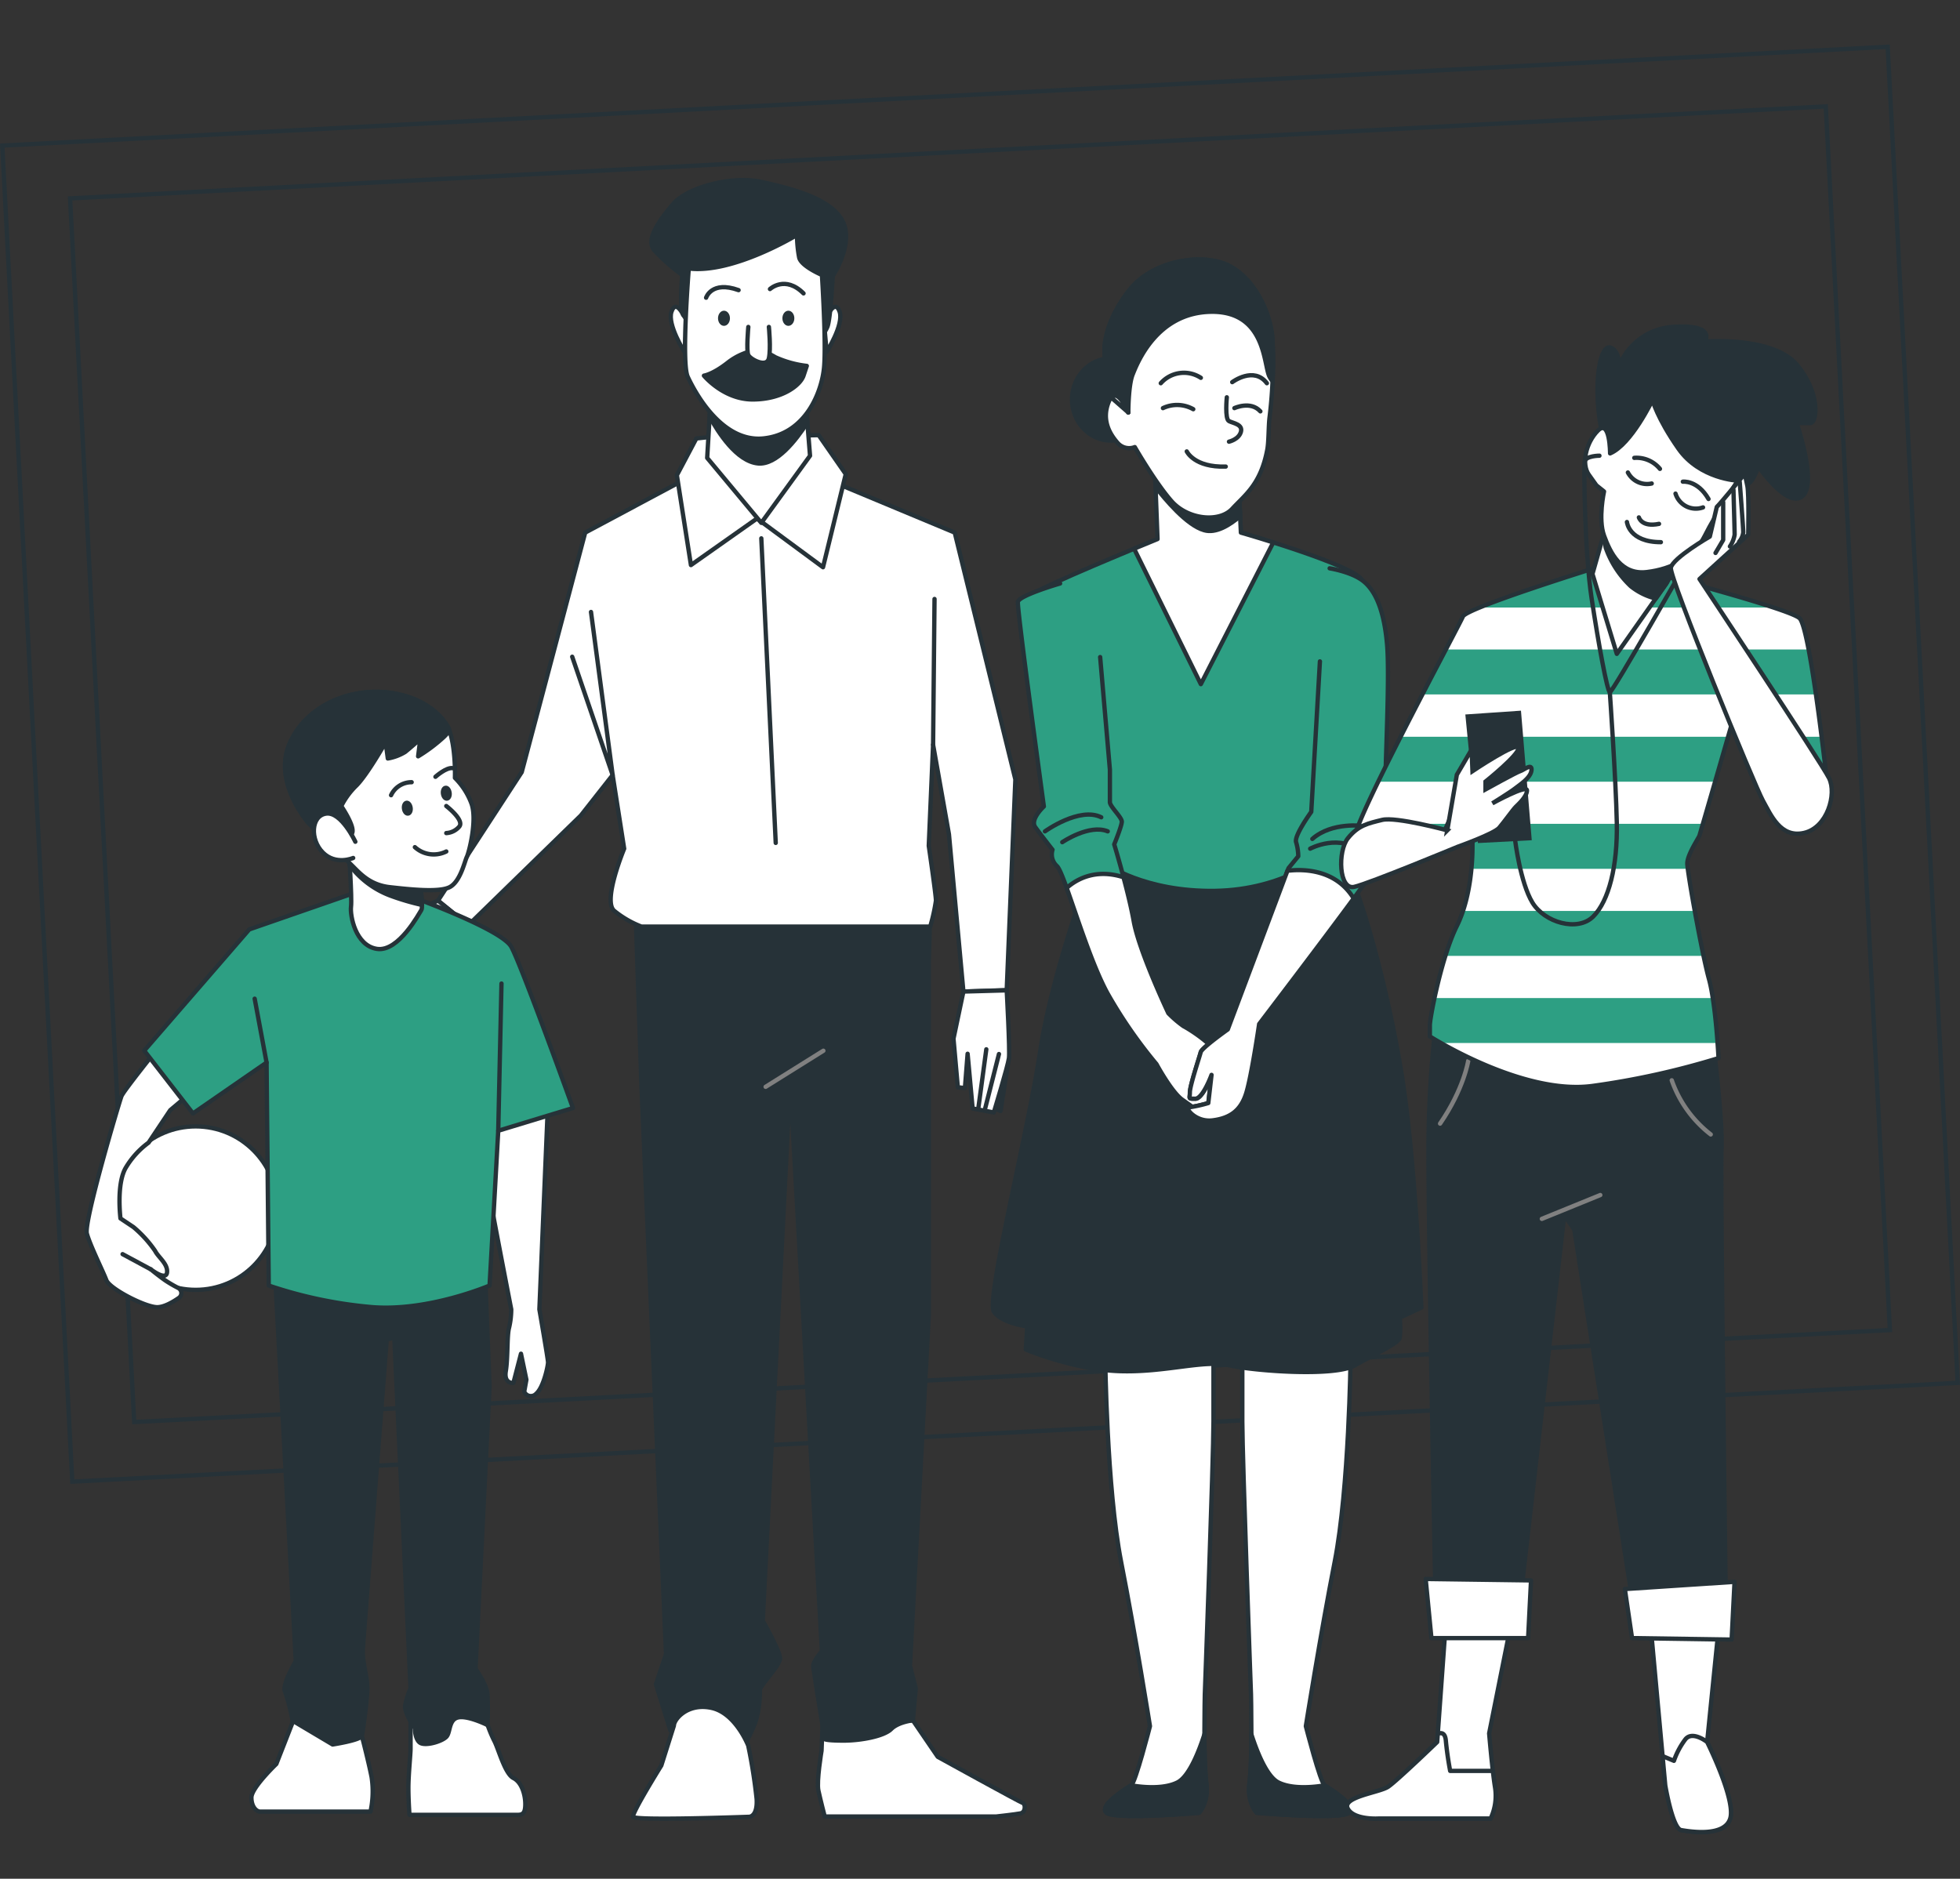 <?xml version="1.0" encoding="UTF-8" standalone="no"?>
<svg
   xmlns:dc="http://purl.org/dc/elements/1.1/"
   xmlns:cc="http://creativecommons.org/ns#"
   xmlns:rdf="http://www.w3.org/1999/02/22-rdf-syntax-ns#"
   xmlns:svg="http://www.w3.org/2000/svg"
   xmlns="http://www.w3.org/2000/svg"
   xmlns:sodipodi="http://sodipodi.sourceforge.net/DTD/sodipodi-0.dtd"
   xmlns:inkscape="http://www.inkscape.org/namespaces/inkscape"
   inkscape:version="1.0 (4035a4fb49, 2020-05-01)"
   height="433.92"
   width="452.625"
   sodipodi:docname="kpl-kope-pour-particulier.svg"
   id="svg245"
   version="1.1"
   viewBox="0 0 452.625 433.92">
  <rect x="0" y="0" width="452.625" height="433.92" fill="#333333" stroke="none"/>
  <defs
     id="defs249" />
  <sodipodi:namedview
     inkscape:current-layer="svg245"
     inkscape:window-maximized="1"
     inkscape:window-y="-8"
     inkscape:window-x="-8"
     inkscape:cy="228.50396"
     inkscape:cx="106.97951"
     inkscape:zoom="1.852"
     showgrid="false"
     id="namedview247"
     inkscape:window-height="1057"
     inkscape:window-width="1920"
     inkscape:pageshadow="2"
     inkscape:pageopacity="0"
     guidetolerance="10"
     gridtolerance="10"
     objecttolerance="10"
     borderopacity="1"
     bordercolor="#666666"
     pagecolor="#ffffff" />
  <g
     transform="translate(0,10.284)"
     id="g1202">
    <g
       id="freepik--Frame--inject-2"
       transform="translate(-23.69,-52.274)">
      <rect
         x="32"
         y="64"
         width="436"
         height="309"
         transform="rotate(-3,249.936,218.445)"
         style="fill:none;stroke:#263238;stroke-miterlimit:10"
         id="rect2" />
      <rect
         x="47"
         y="77"
         width="406"
         height="283"
         transform="rotate(-3,249.936,218.445)"
         style="fill:none;stroke:#263238;stroke-miterlimit:10"
         id="rect4" />
    </g>
    <g
       id="freepik--character-3--inject-2"
       transform="translate(-23.69,-52.274)">
      <ellipse
         cx="280.25"
         cy="134.25"
         rx="9"
         ry="9.5"
         style="fill:#263238;stroke:#263238;stroke-linecap:round;stroke-linejoin:round"
         id="ellipse7" />
      <path
         d="m 278.92,355.67 c 0,0 0.33,30 3.66,47 3.33,17 6.67,38 6.67,38 0,0 -3.33,13 -4.33,13.66 -1,0.66 -7.67,4.67 -5.67,6.34 2,1.67 21.33,0 21.33,0 0,0 2.34,-2.34 1.67,-7 -0.67,-4.66 -0.33,-20.34 -0.33,-20.34 0,0 2,-54.66 2,-63 v -17 l -25.67,-2 z"
         style="fill:#ffffff;stroke:#263238;stroke-linecap:round;stroke-linejoin:round"
         id="path9" />
      <path
         d="m 302.25,453.67 a 106.94,106.94 0 0 1 -0.42,-11.12 c -1.13,3.55 -3.44,9.71 -6.25,11.12 -4,2 -10.66,0.66 -10.66,0.66 -1,0.67 -7.67,4.67 -5.67,6.34 2,1.67 21.33,0 21.33,0 0,0 2.34,-2.34 1.67,-7 z"
         style="fill:#263238;stroke:#263238;stroke-linecap:round;stroke-linejoin:round"
         id="path11" />
      <path
         d="m 335.58,355.67 c 0,0 -0.33,30 -3.66,47 -3.33,17 -6.67,38 -6.67,38 0,0 3.33,13 4.33,13.66 1,0.66 7.67,4.67 5.67,6.34 -2,1.67 -21.33,0 -21.33,0 0,0 -2.34,-2.34 -1.67,-7 0.67,-4.66 0.33,-20.34 0.33,-20.34 0,0 -2,-54.66 -2,-63 v -17 l 25.67,-2 z"
         style="fill:#ffffff;stroke:#263238;stroke-linecap:round;stroke-linejoin:round"
         id="path13" />
      <path
         d="m 312.25,453.67 a 106.94,106.94 0 0 0 0.42,-11.12 c 1.13,3.55 3.44,9.71 6.25,11.12 4,2 10.66,0.66 10.66,0.66 1,0.67 7.67,4.67 5.67,6.34 -2,1.67 -21.33,0 -21.33,0 0,0 -2.34,-2.34 -1.67,-7 z"
         style="fill:#263238;stroke:#263238;stroke-linecap:round;stroke-linejoin:round"
         id="path15" />
      <path
         d="m 276.92,239 c 0,0 -10,26 -13,45.67 -3,19.67 -12.67,57.66 -10.67,60.33 2,2.67 7.67,3.33 7.67,3.33 l -0.34,5.34 c 0,0 11,4.66 21.67,5 10.67,0.34 19.33,-2.67 25.33,-1.34 6,1.33 24.34,2.67 29,0 4.66,-2.67 10,-5 10.34,-6.33 a 21.09,21.09 0 0 0 0,-4.67 l 5,-2.33 c 0,0 -1.34,-34.67 -4.67,-54.67 -3.33,-20 -8.33,-36.66 -10.67,-42.66 -2.34,-6 -11,-7.34 -11,-7.34 z"
         style="fill:#263238;stroke:#263238;stroke-linecap:round;stroke-linejoin:round"
         id="path17" />
      <line
         x1="260.92"
         y1="348.33"
         x2="263.58"
         y2="313.33"
         style="fill:none;stroke:#263238;stroke-linecap:round;stroke-linejoin:round"
         id="line19" />
      <line
         x1="346.92"
         y1="346.33"
         x2="340.92"
         y2="300.67"
         style="fill:none;stroke:#263238;stroke-linecap:round;stroke-linejoin:round"
         id="line21" />
      <path
         d="M 292.5,152.25 291,166.5 c 0,0 -28.25,11.5 -29.25,13 -1,1.5 17.25,62 17.25,62 0,0 9,6.5 25.25,6.25 16.25,-0.25 25.5,-8.5 25.5,-8.5 0,0 10.25,-59.75 8.5,-63.25 -1.75,-3.5 -28,-11 -28,-11 l -0.5,-10.75 z"
         style="fill:#2d9f83;stroke:#263238;stroke-linecap:round;stroke-linejoin:round"
         id="path23" />
      <path
         d="m 301,200 16.73,-32.73 c -4.26,-1.35 -7.48,-2.27 -7.48,-2.27 l -0.5,-10.75 -19.36,-3.76 0.61,16 c 0,0 -2.21,0.9 -5.41,2.23 z"
         style="fill:#ffffff;stroke:#263238;stroke-linecap:round;stroke-linejoin:round"
         id="path25" />
      <path
         d="m 310.07,161.21 -0.32,-7 -19.36,-3.76 0.15,4 c 2.14,2.78 7.2,8.88 11.23,10 2.7,0.79 5.87,-1.16 8.3,-3.24 z"
         style="fill:#263238;stroke:#263238;stroke-linecap:round;stroke-linejoin:round"
         id="path27" />
      <path
         d="m 284.25,137.25 c 0,0 -0.14,-0.34 -0.37,-0.81 -0.81,-1.66 -2.77,-5 -4.13,-1.69 -1.75,4.25 0.25,7.5 2,9.5 a 3.53,3.53 0 0 0 4,1 c 0,0 4.75,8.25 8.5,12.5 3.75,4.25 11,5 14,1.75 3,-3.25 6.6,-5.68 8.1,-13.68 0.34,-1.79 0.27,-5.32 0.51,-7.34 a 105.15,105.15 0 0 0 0.64,-18.73 c -0.5,-5.25 -3.75,-13 -9.75,-16.25 -6,-3.25 -17.75,-1.5 -23.25,5.5 -5.5,7 -7,14.5 -4.75,18 a 33,33 0 0 1 3,5.5 z"
         style="fill:#ffffff;stroke:#263238;stroke-linecap:round;stroke-linejoin:round"
         id="path29" />
      <path
         d="m 280.3,133.79 3.95,3.46 c 0,0 -0.14,-0.34 -0.37,-0.81 -0.71,-1.44 -2.29,-4.16 -3.58,-2.65 z"
         style="fill:#ffffff;stroke:#263238;stroke-linecap:round;stroke-linejoin:round"
         id="path31" />
      <path
         d="m 307.75,103.5 c -6,-3.25 -17.75,-1.5 -23.25,5.5 -5.5,7 -7,14.5 -4.75,18 a 33,33 0 0 1 3,5.5 l 1.5,4.75 c 0,0 0,-6.25 1,-8.75 1,-2.5 5.5,-14.25 18,-14.5 12.5,-0.25 12.25,11.75 13.5,14.75 a 4.72,4.72 0 0 0 0.8,1.25 78.85,78.85 0 0 0 -0.05,-10.25 c -0.5,-5.25 -3.75,-13 -9.75,-16.25 z"
         style="fill:#263238;stroke:#263238;stroke-linecap:round;stroke-linejoin:round"
         id="path33" />
      <path
         d="m 307,133.75 c 0,0 -0.5,5 0.5,5.5 1,0.5 3.25,0.75 2.75,2.5 -0.5,1.75 -2.75,2.25 -2.75,2.25"
         style="fill:none;stroke:#263238;stroke-linecap:round;stroke-linejoin:round"
         id="path35" />
      <path
         d="m 297.75,146.25 c 0,0 1.75,3.75 9,3.5"
         style="fill:none;stroke:#263238;stroke-linecap:round;stroke-linejoin:round"
         id="path37" />
      <path
         d="m 292.25,136.25 a 7.65,7.65 0 0 1 7,0.25"
         style="fill:none;stroke:#263238;stroke-linecap:round;stroke-linejoin:round"
         id="path39" />
      <path
         d="m 308.75,136.25 c 0,0 3.75,-1.75 6,0.75"
         style="fill:none;stroke:#263238;stroke-linecap:round;stroke-linejoin:round"
         id="path41" />
      <path
         d="M 291.75,130.5 A 7.14,7.14 0 0 1 301,129.25"
         style="fill:none;stroke:#263238;stroke-linecap:round;stroke-linejoin:round"
         id="path43" />
      <path
         d="m 308.25,130.25 c 0,0 5,-3.75 8,0.25"
         style="fill:none;stroke:#263238;stroke-linecap:round;stroke-linejoin:round"
         id="path45" />
      <path
         d="m 268.5,176.75 c 0,0 -9.5,2.75 -9.75,4.25 -0.25,1.5 6,47.25 6,47.25 0,0 -3.25,3 -2,4.75 1.25,1.75 4,5.25 4,5.25 a 3.64,3.64 0 0 0 1,3.75 c 1.75,1.5 6.75,20.5 11.75,29.5 a 109.48,109.48 0 0 0 11.25,16.25 c 0,0 3.5,6.5 6,8.25 2.5,1.75 4.25,3.25 5.75,2.5 1.5,-0.75 3,-6.75 3.25,-10.5 0.25,-3.75 -7.75,-8.5 -8.75,-9 a 25.36,25.36 0 0 1 -3.5,-3 c 0,0 -6.75,-14.25 -8,-21.25 -1.25,-7 -4.5,-17.75 -4.5,-17.75 0,0 1.75,-4.25 1.75,-5.25 0,-1 -2.75,-3.5 -2.75,-4.5 v -7.5 l -2.25,-26"
         style="fill:#2d9f83;stroke:#263238;stroke-linecap:round;stroke-linejoin:round"
         id="path47" />
      <path
         d="m 297,279 a 25.36,25.36 0 0 1 -3.5,-3 c 0,0 -6.75,-14.25 -8,-21.25 -0.55,-3.07 -1.48,-6.86 -2.36,-10.15 -6.47,-2.06 -10.87,0.48 -13.12,2.47 2.39,6.63 5.93,18 9.48,24.43 a 109.48,109.48 0 0 0 11.25,16.25 c 0,0 3.5,6.5 6,8.25 2.5,1.75 4.25,3.25 5.75,2.5 1.5,-0.75 3,-6.75 3.25,-10.5 0.25,-3.75 -7.75,-8.5 -8.75,-9 z"
         style="fill:#ffffff;stroke:#263238;stroke-linecap:round;stroke-linejoin:round"
         id="path49" />
      <path
         d="m 269,236.5 c 0,0 6.25,-4.25 10.5,-2.5"
         style="fill:none;stroke:#263238;stroke-linecap:round;stroke-linejoin:round"
         id="path51" />
      <path
         d="m 265,234 c 0,0 8,-5.75 13,-3.25"
         style="fill:none;stroke:#263238;stroke-linecap:round;stroke-linejoin:round"
         id="path53" />
      <path
         d="m 328.5,194.75 -2,34.75 c 0,0 -4,5.5 -3.5,7 a 11.9,11.9 0 0 1 0.5,3.25 l -2.25,2.75 -14,37.25 c 0,0 -6,4.25 -6.25,5.25 -0.25,1 -2.5,7.75 -2.5,9.25 0,1.5 -0.5,1.5 1.25,1.5 1.75,0 3.75,-5.5 3.75,-5.5 l -0.75,6.5 a 31.87,31.87 0 0 1 -4.5,1 c -1,0 1.5,3.5 5.5,3 4,-0.5 6.5,-2.25 7.75,-6.25 1.25,-4 3,-16 3,-16 0,0 23.25,-30.5 25.5,-34.25 2.25,-3.75 3,-7.25 2.75,-9 a 10.06,10.06 0 0 1 0.5,-5.25 c 0.75,-2.5 1,-4.75 0.5,-5.5 -0.5,-0.75 1,-25.25 0.25,-33.75 -0.75,-8.5 -3,-12.75 -5.75,-14.75 -2.75,-2 -7.5,-2.75 -7.5,-2.75"
         style="fill:#2d9f83;stroke:#263238;stroke-linecap:round;stroke-linejoin:round"
         id="path55" />
      <path
         d="m 321,243.1 -13.78,36.65 c 0,0 -6,4.25 -6.25,5.25 -0.25,1 -2.5,7.75 -2.5,9.25 0,1.5 -0.5,1.5 1.25,1.5 1.75,0 3.75,-5.5 3.75,-5.5 l -0.75,6.5 a 31.87,31.87 0 0 1 -4.5,1 c -1,0 1.5,3.5 5.5,3 4,-0.5 6.5,-2.25 7.75,-6.25 1.25,-4 3,-16 3,-16 0,0 14.67,-19.24 21.83,-29 -4.11,-6.73 -11.54,-6.84 -15.3,-6.4 z"
         style="fill:#ffffff;stroke:#263238;stroke-linecap:round;stroke-linejoin:round"
         id="path57" />
      <path
         d="m 326.25,238 c 0,0 7,-3.75 12,1"
         style="fill:none;stroke:#263238;stroke-linecap:round;stroke-linejoin:round"
         id="path59" />
      <path
         d="m 338.5,232.75 c 0,0 -7.25,-1 -11.75,3"
         style="fill:none;stroke:#263238;stroke-linecap:round;stroke-linejoin:round"
         id="path61" />
    </g>
    <g
       id="freepik--character-4--inject-2"
       transform="translate(-23.69,-52.274)">
      <path
         d="m 357.58,416.67 -2,27.66 c 0,0 -9.33,9 -11.33,10.34 -2,1.34 -10.67,2.33 -9.33,5 1.34,2.67 7,2.33 7,2.33 h 26 a 12.38,12.38 0 0 0 1,-7.33 c -0.67,-4.34 -1.34,-12.34 -1.34,-12.34 l 5,-25 z"
         style="fill:#ffffff;stroke:#263238;stroke-linecap:round;stroke-linejoin:round"
         id="path64" />
      <path
         d="m 341.92,462 h 26 a 12.38,12.38 0 0 0 1,-7.33 c -0.17,-1.06 -0.33,-2.34 -0.48,-3.67 h -9.86 c 0,0 -0.66,-3.33 -1,-7 -0.16,-1.77 -1,-1.9 -1.86,-1.58 l -0.14,1.91 c 0,0 -9.33,9 -11.33,10.34 -2,1.34 -10.67,2.33 -9.33,5 1.34,2.67 7,2.33 7,2.33 z"
         style="fill:#ffffff;stroke:#263238;stroke-linecap:round;stroke-linejoin:round"
         id="path66" />
      <path
         d="m 404.92,418 3.33,36.33 c 0,0 1.67,10 3.67,10.34 2,0.34 10,1.66 11.33,-2.67 1.33,-4.33 -5.33,-17.67 -5.33,-17.67 L 420.58,418 Z"
         style="fill:#ffffff;stroke:#263238;stroke-linecap:round;stroke-linejoin:round"
         id="path68" />
      <path
         d="m 408.25,454.33 c 0,0 1.67,10 3.67,10.34 2,0.34 10,1.66 11.33,-2.67 1.33,-4.33 -5.33,-17.67 -5.33,-17.67 0,0 -3.34,-2.66 -5,-0.66 a 18,18 0 0 0 -2.67,5 l -2.62,-1.09 z"
         style="fill:#ffffff;stroke:#263238;stroke-linecap:round;stroke-linejoin:round"
         id="path70" />
      <path
         d="m 355.58,276 a 250.68,250.68 0 0 0 -2,33.67 c 0,20.33 1.67,104.33 1.67,104.33 l 19.33,-0.67 10.34,-90.66 2.33,3.33 13.67,87.33 c 0,0 5,2.67 8.33,2.67 3.33,0 13,-3 13,-3 0,0 -1.33,-100 -1,-105.67 0.33,-5.67 -1.67,-22.33 -1.67,-22.33 0,0 -9.33,2.67 -25.33,0.33 -16,-2.34 -25.33,-5.66 -28,-7 -2.67,-1.34 -10.67,-2.33 -10.67,-2.33 z"
         style="fill:#263238;stroke:#263238;stroke-linecap:round;stroke-linejoin:round"
         id="path72" />
      <line
         x1="379.75"
         y1="323.5"
         x2="393.25"
         y2="318"
         style="fill:none;stroke:#808080;stroke-linecap:round;stroke-linejoin:round"
         id="line74" />
      <path
         d="m 362.75,287 c 0,0 -1,6.5 -6.5,14.5"
         style="fill:none;stroke:#808080;stroke-linecap:round;stroke-linejoin:round"
         id="path76" />
      <path
         d="m 409.75,291.5 a 27.15,27.15 0 0 0 9,12.5"
         style="fill:none;stroke:#808080;stroke-linecap:round;stroke-linejoin:round"
         id="path78" />
      <path
         d="m 393.45,172.73 c 0,0 -31.12,9.64 -31.93,11.65 -0.81,2.01 -26.62,49.8 -24.82,51.21 1.8,1.41 18.8,0.39 19.6,0 0.8,-0.39 7.83,-18.27 7.83,-18.27 0,0 -0.4,18.87 -0.4,20.27 0,1.4 0,11 -3.61,18.28 -3.61,7.28 -6.23,21.28 -6.23,22.88 v 2.61 c 0,0 21.29,13.64 37.55,11.44 a 182.77,182.77 0 0 0 29.11,-6.43 c 0,0 -0.6,-12.44 -2.21,-18.27 -1.61,-5.83 -5,-24.69 -5,-26.7 0,-2.01 2.61,-5.82 2.81,-6.43 0.2,-0.61 9.24,-31.92 9.24,-31.92 l 7.63,25.7 13.05,-2 c 0,0 -4.22,-39.75 -6.83,-42 -2.61,-2.25 -33.93,-10.44 -33.93,-10.44 z"
         style="fill:#ffffff"
         id="path80" />
      <path
         d="m 356.3,235.58 a 15.13,15.13 0 0 0 1.69,-3.32 h -20.46 c -0.76,1.91 -1.09,3.12 -0.83,3.33 1.81,1.41 18.8,0.41 19.6,-0.01 z"
         style="fill:#2d9f83"
         id="path82" />
      <path
         d="m 361.54,252.38 a 28.51,28.51 0 0 1 -1.42,3.48 48.16,48.16 0 0 0 -2.66,6.9 h 59.63 c -0.66,-3.12 -1.39,-6.88 -2,-10.38 z"
         style="fill:#2d9f83"
         id="path84" />
      <path
         d="M 419.23,272.5 H 355 a 52.37,52.37 0 0 0 -1.06,6.24 v 2.61 c 0,0 0.95,0.61 2.57,1.53 h 63.87 c -0.25,-2.81 -0.61,-6.88 -1.15,-10.38 z"
         style="fill:#2d9f83"
         id="path86" />
      <path
         d="m 416.93,232.26 h -53.1 c -0.06,2.74 -0.1,4.89 -0.1,5.32 0,0.43 0,2.5 -0.24,5.07 h 49.95 c -0.07,-0.59 -0.12,-1 -0.12,-1.25 0,-2 2.61,-5.82 2.81,-6.43 0.04,-0.1 0.34,-1.12 0.8,-2.71 z"
         style="fill:#2d9f83"
         id="path88" />
      <path
         d="m 419.75,222.53 c 1,-3.46 2.06,-7.15 3,-10.38 h -75.6 c -1.84,3.61 -3.63,7.17 -5.18,10.38 h 20.08 c 1.19,-2.94 2.08,-5.22 2.08,-5.22 0,0 0,2.23 -0.11,5.22 z"
         style="fill:#2d9f83"
         id="path90" />
      <path
         d="m 393.45,172.73 c 0,0 -19.54,6.06 -28.05,9.57 h 67.66 c -9.86,-3.25 -27.77,-8 -27.77,-8 z"
         style="fill:#2d9f83"
         id="path92" />
      <path
         d="m 357.58,192 c -1.55,3 -3.43,6.54 -5.42,10.38 H 443 c -0.54,-3.77 -1.12,-7.4 -1.68,-10.38 z"
         style="fill:#2d9f83"
         id="path94" />
      <path
         d="m 428.07,212.15 3.08,10.38 h 14.43 c -0.3,-2.66 -0.73,-6.34 -1.24,-10.38 z"
         style="fill:#2d9f83"
         id="path96" />
      <path
         d="m 393.45,172.73 c 0,0 -31.12,9.64 -31.93,11.65 -0.81,2.01 -26.62,49.8 -24.82,51.21 1.8,1.41 18.8,0.39 19.6,0 0.8,-0.39 7.83,-18.27 7.83,-18.27 0,0 -0.4,18.87 -0.4,20.27 0,1.4 0,11 -3.61,18.28 -3.61,7.28 -6.23,21.28 -6.23,22.88 v 2.61 c 0,0 21.29,13.64 37.55,11.44 a 182.77,182.77 0 0 0 29.11,-6.43 c 0,0 -0.6,-12.44 -2.21,-18.27 -1.61,-5.83 -5,-24.69 -5,-26.7 0,-2.01 2.61,-5.82 2.81,-6.43 0.2,-0.61 9.24,-31.92 9.24,-31.92 l 7.63,25.7 13.05,-2 c 0,0 -4.22,-39.75 -6.83,-42 -2.61,-2.25 -33.93,-10.44 -33.93,-10.44 z"
         style="fill:none;stroke:#263238;stroke-linecap:round;stroke-linejoin:round"
         id="path98" />
      <polygon
         points="408.5,176.75 413.52,167.72 396.06,158.28 391.44,174.54 397.06,193.01 "
         style="fill:#ffffff;stroke:#263238;stroke-linecap:round;stroke-linejoin:round"
         id="polygon100" />
      <path
         d="m 395.37,160.71 -1.4,4.93 0.53,2.83 a 22.47,22.47 0 0 0 5.78,8.91 14.85,14.85 0 0 0 5.78,2.85 l 2.45,-3.48 4.51,-8.12 z"
         style="fill:#263238;stroke:#263238;stroke-linecap:round;stroke-linejoin:round"
         id="path102" />
      <path
         d="m 393.9,142.66 c 0,0 -1.06,-3 -1.27,-9.31 -0.21,-6.31 1.06,-12.07 3.18,-11 2.12,1.07 1.69,4.44 1.69,4.44 a 14.29,14.29 0 0 1 12.7,-9.31 c 9.95,-0.63 7.19,3.39 7.19,3.39 0,0 15.88,-1.27 21.38,5.5 5.5,6.77 4.44,13.33 3,13.33 h -3.17 c 0,0 4.87,14.19 1.27,16.94 -3.6,2.75 -10.16,-7 -10.16,-7 0,0 -0.85,3.39 -2.54,4.24 a 20.48,20.48 0 0 1 -3.18,1.26 c 0,0 -6.56,-1.9 -9.94,-4.44 -3.38,-2.54 -8.68,-10.16 -8.68,-10.16 0,0 -5.71,7 -7.83,7.83 a 31.57,31.57 0 0 0 -3.6,1.7 z"
         style="fill:#263238;stroke:#263238;stroke-linecap:round;stroke-linejoin:round"
         id="path104" />
      <path
         d="m 395.51,146.71 c 0,0 0,-8.08 -2.81,-5.27 -2.81,2.81 -3.86,7.73 -2.1,10.19 l 1.75,2.46 1.76,1.41 c 0,0 -1.41,6.32 0,10.19 1.41,3.87 3.86,9.13 9.84,8.43 5.98,-0.7 11,-3.47 13.44,-8.39 C 419.83,160.81 425,153 425,153 c 0,0 -8.78,-0.35 -13.7,-7.38 -4.92,-7.03 -6,-11.24 -6,-11.24 0,0 -4.87,10.23 -9.79,12.33 z"
         style="fill:#ffffff;stroke:#263238;stroke-linecap:round;stroke-linejoin:round"
         id="path106" />
      <path
         d="m 399.62,151.12 a 5,5 0 0 0 5.5,2.54"
         style="fill:none;stroke:#263238;stroke-linecap:round;stroke-linejoin:round"
         id="path108" />
      <path
         d="m 410.62,156 a 4.92,4.92 0 0 0 6.35,3.18"
         style="fill:none;stroke:#263238;stroke-linecap:round;stroke-linejoin:round"
         id="path110" />
      <path
         d="m 402.16,161.49 c 0,0 0.63,2.33 4.65,1.49"
         style="fill:none;stroke:#263238;stroke-linecap:round;stroke-linejoin:round"
         id="path112" />
      <path
         d="m 399.4,162.55 c 0,0 0.43,4.66 7.84,4.66"
         style="fill:none;stroke:#263238;stroke-linecap:round;stroke-linejoin:round"
         id="path114" />
      <path
         d="m 401.1,147.74 a 7,7 0 0 1 5.92,2.54"
         style="fill:none;stroke:#263238;stroke-linecap:round;stroke-linejoin:round"
         id="path116" />
      <path
         d="m 412.31,153.24 c 0,0 3.39,-0.42 5.93,4"
         style="fill:none;stroke:#263238;stroke-linecap:round;stroke-linejoin:round"
         id="path118" />
      <path
         d="m 393.05,147.24 c 0,0 -3.22,0 -3.42,1.4 -0.2,1.4 0,20.88 1.61,31.52 1.61,10.64 3.61,21.49 4.21,21.69 0.6,0.2 18.28,-31.12 19.08,-32.33"
         style="fill:none;stroke:#263238;stroke-linecap:round;stroke-linejoin:round"
         id="path120" />
      <polygon
         points="362.63,207.47 365.44,236.18 376.88,235.58 374.47,206.66 "
         style="fill:#263238;stroke:#263238;stroke-miterlimit:10"
         id="polygon122" />
      <path
         d="m 357.91,233.77 2.21,-12.85 3.41,-5.82 0.2,5 c 0,0 10.44,-7 10.64,-5.42 0.2,1.58 -7.63,7.83 -7.63,7.83 v 1.8 c 0,0 7.23,-4 8,-4.21 0.77,-0.21 2.82,-2 2.62,-0.2 -0.2,1.8 -2.82,3.41 -3.82,4.21 -1,0.8 -5.22,3.42 -5.22,3.42 0,0 8,-4.42 8,-3 0,1.42 -2,3.22 -2.61,3.82 -0.61,0.6 -2.61,3.41 -3.81,4.82 -1.2,1.41 -9.64,4.41 -9.64,4.41 0,0 -20.26,8.42 -23.83,9.24 -3.57,0.82 -3.88,-8.22 -1.47,-11.23 2.41,-3.01 4.68,-3.43 7.89,-4.23 3.21,-0.8 15.06,2.41 15.06,2.41 z"
         style="fill:#ffffff;stroke:#263238;stroke-miterlimit:10"
         id="path124" />
      <path
         d="m 373.57,236 c 0,0 1.2,9.84 4,14.45 2.8,4.61 10.44,6.83 14.05,3.22 3.61,-3.61 5.64,-11.67 5.44,-21.67 -0.2,-10 -1.61,-30.11 -1.61,-30.11"
         style="fill:none;stroke:#263238;stroke-linecap:round;stroke-linejoin:round"
         id="path126" />
      <polygon
         points="352.92,406.67 354.25,420.33 376.58,420.33 377.25,407 "
         style="fill:#ffffff;stroke:#263238;stroke-linecap:round;stroke-linejoin:round"
         id="polygon128" />
      <polygon
         points="398.92,409 400.58,420.33 423.58,420.67 424.25,407.33 "
         style="fill:#ffffff;stroke:#263238;stroke-linecap:round;stroke-linejoin:round"
         id="polygon130" />
      <path
         d="m 420.15,159.08 -1.61,6.83 c 0,0 -8.63,5 -9,7.23 -0.37,2.23 19.47,50.59 21.28,53.8 1.81,3.21 4,8.64 9.44,7.43 5.44,-1.21 7.63,-9 5.82,-12.65 -1.81,-3.65 -29.92,-46 -29.92,-46 l 11.25,-10.24 c 0,0 0.2,-9.24 -0.2,-11.25 -0.4,-2.01 -0.61,-2.81 -0.61,-2.81 0,0 -5.25,6.46 -6.45,7.66 z"
         style="fill:#ffffff;stroke:#263238;stroke-linecap:round;stroke-linejoin:round"
         id="path132" />
      <polyline
         points="421.63 157.98 421.63 166.7 419.86 169.7"
         style="fill:none;stroke:#263238;stroke-linecap:round;stroke-linejoin:round"
         id="polyline134" />
      <path
         d="m 424,155.14 c 0,0 0.27,9.25 0.27,10.34 a 6.67,6.67 0 0 1 -1.09,2.72"
         style="fill:none;stroke:#263238;stroke-linecap:round;stroke-linejoin:round"
         id="path136" />
      <path
         d="m 425.45,153.35 c 0,0 0.81,10.49 0.81,11.58 a 4,4 0 0 1 -0.95,2.18"
         style="fill:none;stroke:#263238;stroke-linecap:round;stroke-linejoin:round"
         id="path138" />
    </g>
    <g
       id="freepik--character-2--inject-2"
       transform="translate(-23.69,-52.274)">
      <path
         d="m 234.5,439.33 5.75,8.42 c 0,0 18.86,10.4 19.59,10.64 0.73,0.24 0.73,2.18 -0.48,2.42 -1.21,0.24 -5.57,0.72 -5.57,0.72 h -39.65 c 0,0 -1,-3.86 -1.46,-6 -0.46,-2.14 0.73,-9.19 0.73,-9.19 l 0.24,-6.29 z"
         style="fill:#ffffff;stroke:#263238;stroke-linecap:round;stroke-linejoin:round"
         id="path141" />
      <path
         d="m 170.5,253.67 1.33,39.33 5.67,131 -2.33,7 3.33,10.67 c 0,0 4,-4 9,-1.67 a 30.5,30.5 0 0 1 8,5.33 50.18,50.18 0 0 0 2.67,-5.66 23.27,23.27 0 0 0 1,-7.34 c 0,-1 4.66,-5.66 4.66,-7.33 0,-1.67 -4,-8.67 -4,-8.67 L 206.17,292 213.5,423.33 c 0,0 -2,2.34 -2,3.34 0,1 2.67,17 2.67,17 0,0 0.33,0.33 4.33,0.33 4,0 9.33,-1 11,-2.67 1.67,-1.67 5,-2 5,-2 l 0.67,-7.33 -1.34,-5.33 4.34,-80.67 v -81.33 l 0.33,-12.34 -68.67,-1 z"
         style="fill:#263238;stroke:#263238;stroke-linecap:round;stroke-linejoin:round"
         id="path143" />
      <path
         d="m 183.17,152 -24.34,13 -14.66,55.33 -19.34,29.67 7,5.67 26,-25.34 7.34,-9.33 2.66,17 c 0,0 -5,12 -2.33,14.33 a 22.89,22.89 0 0 0 6.33,3.67 h 66.67 a 42.7,42.7 0 0 0 1.33,-6 c 0,-1.33 -1.66,-12.67 -1.66,-12.67 l 1,-23.33 3.66,20.67 3.34,36.33 10,-0.33 2,-48.67 -14,-57 -28,-11.67 z"
         style="fill:#ffffff;stroke:#263238;stroke-linecap:round;stroke-linejoin:round"
         id="path145" />
      <polygon
         points="189.25,142.75 184.5,143.25 180,151.75 183.25,172.5 198.5,161.75 213.75,173 219,151.5 212.75,142.5 "
         style="fill:#ffffff;stroke:#263238;stroke-linecap:round;stroke-linejoin:round"
         id="polygon147" />
      <path
         d="m 187.75,135 -0.75,12.75 12.5,15 11.25,-15.5 -1,-12.5 c 0,0 -13,3.5 -22,0.25 z"
         style="fill:#ffffff;stroke:#263238;stroke-linecap:round;stroke-linejoin:round"
         id="path149" />
      <path
         d="m 210.14,139.6 -0.39,-4.85 c 0,0 -13,3.5 -22,0.25 l -0.19,3.22 c 1.9,3.5 6.24,10.38 11.23,10.81 4.21,0.36 8.62,-5.21 11.35,-9.43 z"
         style="fill:#263238;stroke:#263238;stroke-linecap:round;stroke-linejoin:round"
         id="path151" />
      <path
         d="m 181.5,114.75 c 0,0 -1.75,-3.75 -2.75,-0.75 -1,3 3,9.25 3,9.25 L 182.5,115 Z"
         style="fill:#ffffff;stroke:#263238;stroke-linecap:round;stroke-linejoin:round"
         id="path153" />
      <path
         d="m 214.84,114.75 c 0,0 1.75,-3.75 2.75,-0.75 1,3 -3,9.25 -3,9.25 L 213.84,115 Z"
         style="fill:#ffffff;stroke:#263238;stroke-linecap:round;stroke-linejoin:round"
         id="path155" />
      <path
         d="m 213.5,119 c 0,0 0.5,0.25 1.25,-1.5 0.75,-1.75 1.25,-11.75 1.25,-11.75 0,0 5,-7.5 2.25,-12.75 -2.75,-5.25 -12,-7.5 -18.75,-9 -6.75,-1.5 -17,1.25 -20.25,5 -3.25,3.75 -6.5,8.25 -4.5,10.75 a 42.58,42.58 0 0 0 6.5,5.75 c 0,0 -0.75,7.75 0.25,9.25 l 1,1.5 1.25,-10.25 c 0,0 8.75,-1 14,-2.75 5.25,-1.75 7.75,-2.5 7.75,-2.5 0,0 2.25,4.25 4,5.5 a 12.14,12.14 0 0 1 2.5,2.25 z"
         style="fill:#263238;stroke:#263238;stroke-linecap:round;stroke-linejoin:round"
         id="path157" />
      <path
         d="m 182.75,104 c 0,0 -1.75,21.75 -0.25,25 1.5,3.25 7.75,15.25 17.5,14.25 9.75,-1 13.5,-10.75 14,-16.5 0.5,-5.75 -0.5,-21.25 -0.5,-21.25 0,0 -4.75,-2 -5.25,-4 a 27.63,27.63 0 0 1 -0.5,-5.25 c 0,0 -14.75,9 -25,7.75 z"
         style="fill:#ffffff;stroke:#263238;stroke-linecap:round;stroke-linejoin:round"
         id="path159" />
      <path
         d="m 199,122.75 a 14.51,14.51 0 0 0 -7.25,3 c -3.5,2.75 -5.5,3 -5.5,3 0,0 4.5,5.5 11.25,5.5 6.75,0 11,-3.25 11.75,-5.5 L 210,126.5 a 24.1,24.1 0 0 1 -7.25,-2 19.81,19.81 0 0 0 -3.75,-1.75 z"
         style="fill:#263238;stroke:#263238;stroke-linecap:round;stroke-linejoin:round"
         id="path161" />
      <path
         d="m 196.5,117.5 c 0,0 -0.5,5.5 0,6.5 0.5,1 4.25,3 4.75,0.75 0.5,-2.25 0,-7.25 0,-7.25"
         style="fill:#ffffff;stroke:#263238;stroke-linecap:round;stroke-linejoin:round"
         id="path163" />
      <ellipse
         cx="190.88"
         cy="115.5"
         rx="1.38"
         ry="1.75"
         style="fill:#263238"
         id="ellipse165" />
      <ellipse
         cx="205.75"
         cy="115.5"
         rx="1.38"
         ry="1.75"
         style="fill:#263238"
         id="ellipse167" />
      <path
         d="m 186.75,110.75 c 0,0 1.25,-4 7.5,-1.75"
         style="fill:none;stroke:#263238;stroke-linecap:round;stroke-linejoin:round"
         id="path169" />
      <path
         d="m 201.5,108.75 c 0,0 3.5,-3.25 7.75,1"
         style="fill:none;stroke:#263238;stroke-linecap:round;stroke-linejoin:round"
         id="path171" />
      <polyline
         points="160.17 183.33 165.17 221 155.83 193.67"
         style="fill:none;stroke:#263238;stroke-linecap:round;stroke-linejoin:round"
         id="polyline173" />
      <line
         x1="199.5"
         y1="166.33"
         x2="202.83"
         y2="236.67"
         style="fill:none;stroke:#263238;stroke-linecap:round;stroke-linejoin:round"
         id="line175" />
      <line
         x1="239.17"
         y1="214"
         x2="239.5"
         y2="180.33"
         style="fill:none;stroke:#263238;stroke-linecap:round;stroke-linejoin:round"
         id="line177" />
      <line
         x1="200.5"
         y1="293"
         x2="213.83"
         y2="284.67"
         style="fill:none;stroke:#808080;stroke-linecap:round;stroke-linejoin:round"
         id="line179" />
      <path
         d="m 179.31,440.56 -2.9,9.19 c 0,0 -6.77,10.88 -6.53,11.85 0.24,0.97 26.84,0 26.84,0 0,0 1.94,0 1.7,-4.11 a 121.52,121.52 0 0 0 -1.94,-12.33 c 0,0 -2.9,-7.5 -8.46,-8.71 -5.56,-1.21 -8.71,2.66 -8.71,4.11 z"
         style="fill:#ffffff;stroke:#263238;stroke-linecap:round;stroke-linejoin:round"
         id="path181" />
      <polygon
         points="253.65,298.05 256.69,286.31 254.75,298.6 "
         style="fill:none;stroke:#263238;stroke-linecap:round;stroke-linejoin:round"
         id="polygon183" />
      <path
         d="m 246.17,271 -2.29,10.88 1,11.23 1.64,0.18 0.62,-7.92 1.16,12.63 4.89,0.93 c 0,0 3.26,-10.71 3.5,-12.57 0.24,-1.86 -0.52,-15.64 -0.52,-15.64 z"
         style="fill:#ffffff;stroke:#263238;stroke-linecap:round;stroke-linejoin:round"
         id="path185" />
      <line
         x1="249.63"
         y1="297.86"
         x2="251.46"
         y2="284.34"
         style="fill:none;stroke:#263238;stroke-linecap:round;stroke-linejoin:round"
         id="line187" />
      <line
         x1="251.09"
         y1="298.41"
         x2="254.38"
         y2="285.43"
         style="fill:none;stroke:#263238;stroke-linecap:round;stroke-linejoin:round"
         id="line189" />
      <path
         d="m 124.83,250 c 0,0 -8,3.67 -10,4.33 -2,0.66 -2.66,3 -5,4.67 -2.34,1.67 -5.33,3.67 -3.66,4.33 a 7.82,7.82 0 0 0 3.66,0.34 l 3,-3.67 -5.33,11.67 -0.33,4.33 4,1.67 9.33,-5 11.33,-17 z"
         style="fill:#ffffff;stroke:#263238;stroke-linecap:round;stroke-linejoin:round"
         id="path191" />
      <path
         d="m 112.83,260 c 0,0 3.92,3.29 6.35,2.6 2.43,-0.69 4.34,-5.73 4.34,-5.73"
         style="fill:#ffffff;stroke:#263238;stroke-linecap:round;stroke-linejoin:round"
         id="path193" />
      <line
         x1="107.55"
         y1="274.23"
         x2="113.11"
         y2="266.07"
         style="fill:#ffffff;stroke:#263238;stroke-linecap:round;stroke-linejoin:round"
         id="line195" />
      <line
         x1="109.12"
         y1="276.48"
         x2="115.54"
         y2="267.28"
         style="fill:#ffffff;stroke:#263238;stroke-linecap:round;stroke-linejoin:round"
         id="line197" />
      <line
         x1="111.17"
         y1="277.67"
         x2="118.66"
         y2="268.67"
         style="fill:#ffffff;stroke:#263238;stroke-linecap:round;stroke-linejoin:round"
         id="line199" />
    </g>
    <g
       id="freepik--character-1--inject-2"
       transform="translate(-23.69,-52.274)">
      <path
         d="m 135.75,438.65 a 31.46,31.46 0 0 0 2,5.25 c 1,1.75 2.5,7.75 4.5,8.75 2,1 2.75,4 2.75,6 0,2 -0.5,2.5 -1.75,2.5 h -25 c 0,0 -0.25,-3.25 -0.25,-6.25 0,-3 0.5,-7.75 0.5,-9 v -8 a 106.69,106.69 0 0 1 11.25,-0.75 c 5.25,0 6,1.5 6,1.5 z"
         style="fill:#ffffff;stroke:#263238;stroke-linecap:round;stroke-linejoin:round"
         id="path202" />
      <path
         d="m 92,437.9 -4.5,11.5 c 0,0 -5.75,5.5 -5.75,7.75 0,2.25 1.25,3.25 2,3.25 h 25.5 a 21.84,21.84 0 0 0 0.25,-8 c -0.75,-3.75 -2.25,-9.5 -2.25,-9.5 l -10,-5.25 z"
         style="fill:#ffffff;stroke:#263238;stroke-linecap:round;stroke-linejoin:round"
         id="path204" />
      <path
         d="m 87.25,337.15 4.75,88.5 c 0,0 -3.25,5.5 -2.5,7 a 45,45 0 0 1 1.75,6.75 l 9.25,5.5 c 0,0 6.5,-1 6.75,-2 0.25,-1 1,-6.5 1.25,-10 0.25,-3.5 -1.25,-6.75 -1,-10.25 0.25,-3.5 5.5,-71.25 5.5,-71.25 l 1.75,-0.5 3.75,81 a 18.71,18.71 0 0 0 -1.25,4 c -0.25,1.75 2.25,5.25 2.25,5.25 0,0 0,3 1.5,3.5 1.5,0.5 4.75,-0.5 5.75,-1.5 1,-1 0.5,-4 2.75,-4.5 2.25,-0.5 6.75,1.75 6.75,1.75 a 66.34,66.34 0 0 0 0,-7.25 C 136,430.9 133.5,427.4 133.5,427.4 l 3.25,-65.25 -1,-25 z"
         style="fill:#263238;stroke:#263238;stroke-linecap:round;stroke-linejoin:round"
         id="path206" />
      <path
         d="m 150.25,296.4 -2,48 c 0,0 2,11.5 2,12.25 0,0.75 -1,5.75 -2.75,7.25 a 1.66,1.66 0 0 1 -2.75,-0.5 l 0.5,-2.75 -1.25,-6 -1.75,6.75 c 0,0 -2.25,0.25 -1.75,-2.75 0.5,-3 0.25,-8.25 0.75,-10 a 18.89,18.89 0 0 0 0.5,-4.25 c 0,0 -5,-25.75 -5,-26.5 0,-0.75 -1.25,-19.75 -1.25,-19.75 z"
         style="fill:#ffffff;stroke:#263238;stroke-linecap:round;stroke-linejoin:round"
         id="path208" />
      <circle
         cx="68.88"
         cy="321.02"
         r="18.88"
         style="fill:#ffffff;stroke:#263238;stroke-linecap:round;stroke-linejoin:round"
         id="circle210" />
      <path
         d="m 60.5,283.65 c 0,0 -8.25,10.25 -8.75,11.5 -0.5,1.25 -8.75,29 -8,31.75 0.75,2.75 3.75,8.75 4.5,10.75 0.75,2 9,6.25 11.75,6.25 1.58,0 3.58,-1.16 5,-2.15 a 1.34,1.34 0 0 0 -0.15,-2.29 28.53,28.53 0 0 1 -3.09,-1.81 c -1.75,-1.25 -3.25,-2.5 -3.25,-2.5 0,0 3.5,2.75 3.75,0.75 0.25,-2 -2,-3.5 -2.75,-5 a 27.35,27.35 0 0 0 -5,-5.5 l -3,-2 c 0,0 -1,-8 1.25,-11.75 A 19.57,19.57 0 0 1 58,305.9 l 5,-7.5 4.75,-4 z"
         style="fill:#ffffff;stroke:#263238;stroke-linecap:round;stroke-linejoin:round"
         id="path212" />
      <line
         x1="58.5"
         y1="335.15"
         x2="52"
         y2="331.65"
         style="fill:#ffffff;stroke:#263238;stroke-linecap:round;stroke-linejoin:round"
         id="line214" />
      <path
         d="m 105.75,248.15 -24.5,8.5 -24.25,28 11.25,14.5 17,-11.75 0.5,51.5 a 101.47,101.47 0 0 0 24,5 c 13,1 27,-5 27,-5 l 2,-35.75 17.25,-5.25 c 0,0 -12,-33.25 -14.25,-37.25 -2.25,-4 -22.25,-11.25 -22.25,-11.25 0,0 -8.25,-2.25 -13.75,-1.25 z"
         style="fill:#2d9f83;stroke:#263238;stroke-linecap:round;stroke-linejoin:round"
         id="path216" />
      <line
         x1="138.75"
         y1="303.15"
         x2="139.5"
         y2="269.15"
         style="fill:#ffffff;stroke:#263238;stroke-linecap:round;stroke-linejoin:round"
         id="line218" />
      <line
         x1="85.25"
         y1="287.4"
         x2="82.5"
         y2="272.65"
         style="fill:#ffffff;stroke:#263238;stroke-linecap:round;stroke-linejoin:round"
         id="line220" />
      <path
         d="m 104.25,238.4 c 0,0 0.75,11 0.5,13 -0.25,2 1,9 6,9.75 5,0.75 9.75,-8.25 10.25,-9 0.5,-0.75 -0.5,-7.5 -0.5,-7.5 z"
         style="fill:#ffffff;stroke:#263238;stroke-linecap:round;stroke-linejoin:round"
         id="path222" />
      <path
         d="m 121.14,251 c 0,-2.14 -0.64,-6.35 -0.64,-6.35 l -16.25,-6.25 c 0,0 0.1,1.47 0.21,3.43 a 20.83,20.83 0 0 0 9.33,7 56.36,56.36 0 0 0 7.35,2.17 z"
         style="fill:#263238;stroke:#263238;stroke-linecap:round;stroke-linejoin:round"
         id="path224" />
      <path
         d="m 127.25,210.15 c 0,0 -2.75,-6.25 -12.5,-8 -9.75,-1.75 -20.5,2.75 -24.25,11.75 -3.75,9 4.5,18.25 4.5,18.25 0,0 8.5,8.25 10.25,10 1.75,1.75 4,4.25 8.5,4.75 4.5,0.5 11.25,1.25 13.75,0 2.5,-1.25 3.5,-6 4,-7 0.5,-1 2.5,-8.75 1,-12.5 a 16.33,16.33 0 0 0 -3.75,-5.75 c 0,0 0.25,-7.25 -1.5,-11.5 z"
         style="fill:#ffffff;stroke:#263238;stroke-linecap:round;stroke-linejoin:round"
         id="path226" />
      <path
         d="m 126.25,212.15 a 11.24,11.24 0 0 0 1.22,-1.41 c -0.07,-0.2 -0.14,-0.4 -0.22,-0.59 0,0 -2.75,-6.25 -12.5,-8 -9.75,-1.75 -20.5,2.75 -24.25,11.75 -3.75,9 4.5,18.25 4.5,18.25 l 2.91,2.85 a 4.06,4.06 0 0 1 1.34,-1.33 c 1.75,-1 3.75,2.5 3.75,2.5 a 3.17,3.17 0 0 0 2,-1.75 c 0.75,-1.5 -2.5,-6.25 -2.5,-6.25 a 17.73,17.73 0 0 1 3.5,-4.75 c 2.5,-2.5 6.75,-10 6.75,-10 l 0.5,3.75 a 11.46,11.46 0 0 0 4,-1.5 c 1.25,-1 3.5,-3 3.5,-3 l -0.5,4 a 37.64,37.64 0 0 0 6,-4.52 z"
         style="fill:#263238;stroke:#263238;stroke-linecap:round;stroke-linejoin:round"
         id="path228" />
      <path
         d="m 126.75,228.15 c 0,0 4.25,3.25 3,4.75 a 4.23,4.23 0 0 1 -3,1.5"
         style="fill:none;stroke:#263238;stroke-linecap:round;stroke-linejoin:round"
         id="path230" />
      <path
         d="m 119.5,237.65 a 6.49,6.49 0 0 0 7.25,1"
         style="fill:none;stroke:#263238;stroke-linecap:round;stroke-linejoin:round"
         id="path232" />
      <path
         d="m 119,228.46 c 0.15,0.95 -0.28,1.81 -1,1.92 -0.72,0.11 -1.36,-0.58 -1.5,-1.54 -0.14,-0.96 0.28,-1.81 1,-1.92 0.72,-0.11 1.34,0.58 1.5,1.54 z"
         style="fill:#263238"
         id="path234" />
      <path
         d="m 128,225 c 0.15,0.95 -0.28,1.81 -1,1.92 -0.72,0.11 -1.36,-0.58 -1.5,-1.54 -0.14,-0.96 0.28,-1.81 1,-1.92 0.72,-0.11 1.34,0.54 1.5,1.54 z"
         style="fill:#263238"
         id="path236" />
      <path
         d="m 114,225.65 a 5.22,5.22 0 0 1 4.75,-3"
         style="fill:none;stroke:#263238;stroke-linecap:round;stroke-linejoin:round"
         id="path238" />
      <path
         d="m 124.25,221.4 c 0,0 2.5,-2.25 4,-2"
         style="fill:none;stroke:#263238;stroke-linecap:round;stroke-linejoin:round"
         id="path240" />
      <path
         d="m 105.75,236.4 c 0,0 -3.25,-7 -6.75,-6.5 -3.5,0.5 -3.75,6 -0.75,9 3,3 7,1.25 7,1.25"
         style="fill:#ffffff;stroke:#263238;stroke-linecap:round;stroke-linejoin:round"
         id="path242" />
    </g>
  </g>
  <rect
     ry="6.9100106e-16"
     rx="201.798"
     y="0"
     x="0"
     height="433.92"
     width="452.625"
     id="rect1076"
     style="fill:none;stroke-width:5.93;paint-order:stroke fill markers" />
</svg>

